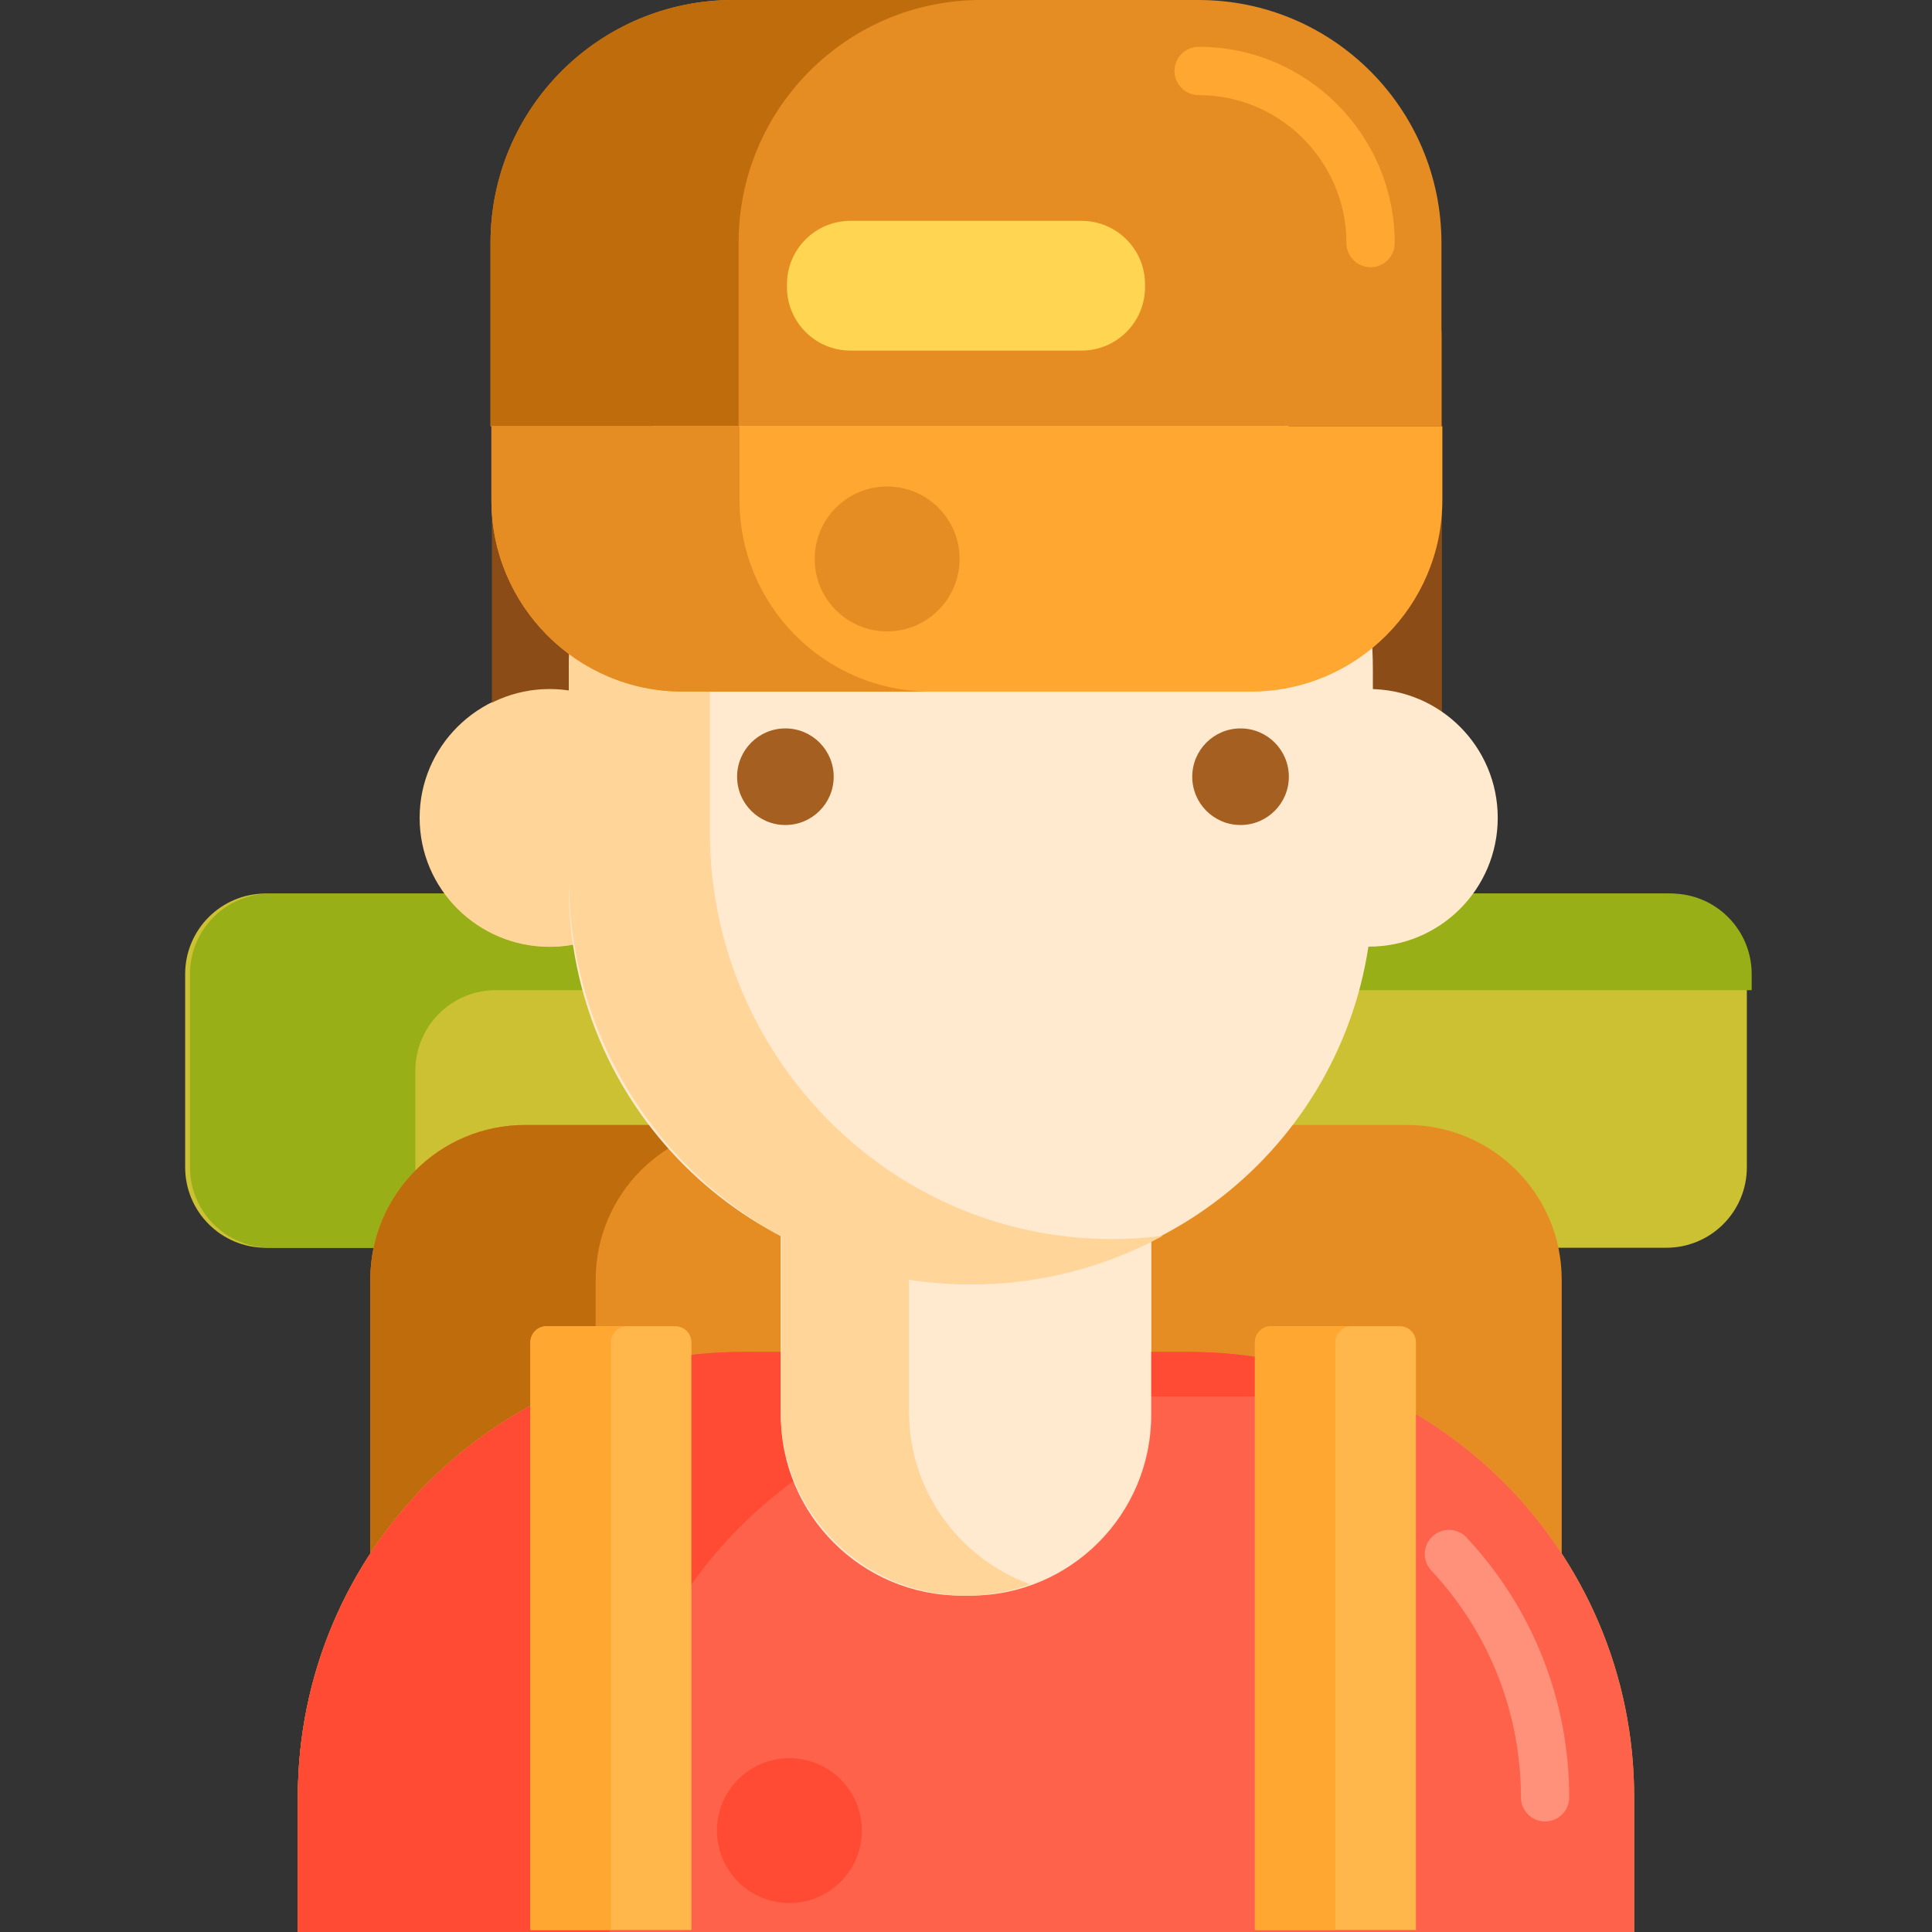<svg id="Capa_1" enable-background="new 0 0 480 480" height="512" viewBox="0 0 480 480" width="512" xmlns="http://www.w3.org/2000/svg"><rect x="0" y="0" width="480" height="480" fill="#333333" stroke="none"/><g><path d="m414 310h-348c-11.047 0-20-8.953-20-20v-48c0-11.047 8.953-20 20-20h348c11.047 0 20 8.953 20 20v48c0 11.047-8.953 20-20 20z" fill="#ccc033"/><path d="m103.2 266c0-11.043 8.953-20 20-20h312v-4c0-11.043-8.953-20-20-20h-348c-11.047 0-20 8.957-20 20v48c0 11.043 8.953 20 20 20h36z" fill="#99af17"/><path d="m388 479.5h-296v-161.574c0-21.223 17.203-38.426 38.426-38.426h219.148c21.223 0 38.426 17.203 38.426 38.426z" fill="#e58d23"/><path d="m186.426 279.5h-56c-21.223 0-38.426 17.203-38.426 38.426v161.574h56v-161.574c0-21.223 17.203-38.426 38.426-38.426z" fill="#bf6c0d"/><path d="m406 480h-332v-33.52c0-61.09 49.523-110.617 110.617-110.617h110.766c61.094 0 110.621 49.523 110.621 110.617v33.52z" fill="#ccc033"/><path d="m383.867 452.543c-3.313 0-6-2.688-6-6 0-34.086-20.492-64.223-52.207-76.777-3.082-1.219-4.59-4.707-3.371-7.789 1.219-3.078 4.707-4.59 7.789-3.371 36.32 14.379 59.793 48.895 59.793 87.934-.004 3.319-2.687 6.003-6.004 6.003z" fill="#eacf32"/><path d="m212.742 447.879c0-13.77-11.148-24.93-24.898-24.93-13.754 0-24.902 11.16-24.902 24.93 0 13.766 11.148 24.926 24.902 24.926 13.75 0 24.898-11.16 24.898-24.926z" fill="#99af17"/><path d="m151.465 457.625c0-61.129 49.5-110.68 110.559-110.68h81.672c-14.582-7.094-30.949-11.078-48.25-11.078h-110.891c-61.059 0-110.555 49.551-110.555 110.676v33.457h77.465z" fill="#99af17"/><path d="m144.863 230.141h38.066v-134.43c0-12.492-10.129-22.617-22.621-22.617h-15.445c-12.492 0-22.621 10.125-22.621 22.617v111.809c-.004 12.492 10.125 22.621 22.621 22.621z" fill="#8c4c17"/><path d="m335.586 61.551h-15.453c-12.492 0-22.617 10.047-22.617 22.438v19.535c24.477 18.059 40.332 46.969 40.332 79.555v35.41c11.43-1.125 20.355-10.688 20.355-22.324v-112.181c0-12.386-10.129-22.433-22.617-22.433z" fill="#8c4c17"/><path d="m168.871 203.188c0-17.699-14.465-32.051-32.309-32.051-17.84 0-32.305 14.352-32.305 32.051 0 17.703 14.465 32.051 32.305 32.051 17.844-.001 32.309-14.348 32.309-32.051z" fill="#ffd59a"/><path d="m241.098 396.434h-2.199c-24.805 0-44.914-20.109-44.914-44.914v-109.579h92.027v109.579c0 24.804-20.11 44.914-44.914 44.914z" fill="#ffeacf"/><path d="m225.844 350.789v-108.848h-31.859v108.848c0 25.207 20.602 45.645 46.012 45.645 5.602 0 10.965-.992 15.93-2.813-17.56-6.426-30.083-23.176-30.083-42.832z" fill="#ffd59a"/><path d="m196.117 192.973c0-6.813-5.566-12.34-12.438-12.34-6.867 0-12.438 5.527-12.438 12.34 0 6.816 5.57 12.34 12.438 12.34 6.872 0 12.438-5.524 12.438-12.34z" fill="#a56021"/><path d="m309.199 192.973c0-6.813-5.57-12.34-12.438-12.34-6.871 0-12.441 5.527-12.441 12.34 0 6.816 5.57 12.34 12.441 12.34 6.868 0 12.438-5.524 12.438-12.34z" fill="#a56021"/><path d="m406 480h-332v-33.52c0-61.09 49.523-110.617 110.617-110.617h110.766c61.094 0 110.621 49.523 110.621 110.617v33.52z" fill="#ff624b"/><path d="m383.867 452.543c-3.313 0-6-2.688-6-6 0-20.984-7.906-40.996-22.266-56.352-2.262-2.418-2.133-6.215.285-8.48 2.422-2.262 6.219-2.133 8.48.285 16.445 17.586 25.5 40.512 25.5 64.547.001 3.316-2.682 6-5.999 6z" fill="#ff9079"/><path d="m214.121 454.805c0 9.941-8.059 18-18 18s-18-8.059-18-18 8.059-18 18-18 18 8.058 18 18z" fill="#ff4b34"/><path d="m151.465 457.625c0-61.129 49.5-110.68 110.559-110.68h81.672c-14.582-7.094-30.949-11.078-48.25-11.078h-110.891c-61.059 0-110.555 49.551-110.555 110.676v33.457h77.465z" fill="#ff4b34"/><path d="m144.863 230.141h38.066v-134.43c0-12.492-10.129-22.617-22.621-22.617h-15.445c-12.492 0-22.621 10.125-22.621 22.617v111.809c-.004 12.492 10.125 22.621 22.621 22.621z" fill="#8c4c17"/><path d="m335.586 61.551h-15.453c-12.492 0-22.617 10.047-22.617 22.438v19.535c24.477 18.059 40.332 46.969 40.332 79.555v35.41c11.43-1.125 20.355-10.688 20.355-22.324v-112.181c0-12.386-10.129-22.433-22.617-22.433z" fill="#8c4c17"/><path d="m372.109 203.188c0 17.672-14.328 32-32 32-17.676 0-32-14.328-32-32s14.324-32 32-32c17.672 0 32 14.328 32 32z" fill="#ffeacf"/><path d="m168.563 203.188c0 17.672-14.324 32-32 32-17.672 0-32-14.328-32-32s14.328-32 32-32c17.675 0 32 14.328 32 32z" fill="#ffd59a"/><path d="m241.098 396.434h-2.199c-24.805 0-44.914-20.109-44.914-44.914v-109.579h92.027v109.579c0 24.804-20.11 44.914-44.914 44.914z" fill="#ffeacf"/><path d="m225.844 350.789v-108.848h-31.859v108.848c0 25.207 20.602 45.645 46.012 45.645 5.602 0 10.965-.992 15.93-2.813-17.56-6.426-30.083-23.176-30.083-42.832z" fill="#ffd59a"/><path d="m243.436 318.055h-4.473c-53.93 0-97.648-43.719-97.648-97.652v-54.09c0-53.93 43.719-97.652 97.648-97.652h4.473c53.93 0 97.652 43.723 97.652 97.652v54.09c.001 53.933-43.722 97.652-97.652 97.652z" fill="#ffeacf"/><path d="m146.706 136.059h.008c-3.496 10.172-5.402 21.074-5.402 32.43v49.617c0 54.922 43.879 100.461 98.828 101.027 17.668.184 34.293-4.219 48.75-12.086-4.359.551-8.805.82-13.324.789-55.105-.371-99.199-46.016-99.199-101.094v-49.551c0-3.781.215-7.512.625-11.18.633-5.684 5.508-9.949 11.23-9.949h147.473c-13.469-39.215-50.684-67.402-94.492-67.402-8.754.044-36.198 1.296-61.742 21.352-21.197 16.64-29.712 37.297-32.755 46.047z" fill="#ffd59a"/><path d="m207.129 192.973c0 6.629-5.371 12-12 12s-12-5.371-12-12c0-6.625 5.371-12 12-12s12 5.375 12 12z" fill="#a56021"/><path d="m320.211 192.973c0 6.629-5.375 12-12 12-6.629 0-12-5.371-12-12 0-6.625 5.371-12 12-12 6.625 0 12 5.375 12 12z" fill="#a56021"/><path d="m358.129 105.902h-236.258v-45.543c0-33.336 27.024-60.359 60.359-60.359h115.535c33.336 0 60.359 27.023 60.359 60.359v45.543z" fill="#e58d23"/><path d="m340.516 66.391c-3.313 0-6-2.684-6-6 0-20.27-16.469-36.762-36.715-36.762-3.313 0-6-2.684-6-6 0-3.312 2.688-6 6-6 26.863 0 48.715 21.879 48.715 48.762 0 3.316-2.688 6-6 6z" fill="#ffa730"/><path d="m268.711 87.102h-57.426c-8.707 0-15.766-7.063-15.766-15.77v-.695c0-8.707 7.059-15.77 15.766-15.77h57.426c8.711 0 15.77 7.063 15.77 15.77v.695c-.001 8.707-7.059 15.77-15.77 15.77z" fill="#ffd551"/><path d="m243.734 0h-61.637c-33.262 0-60.227 26.992-60.227 60.293v45.609h61.641v-45.609c.001-33.301 26.966-60.293 60.223-60.293z" fill="#bf6c0d"/><path d="m122.094 105.902h236.254v18.305c0 26.301-21.32 47.625-47.625 47.625h-141.004c-26.305 0-47.625-21.32-47.625-47.625z" fill="#ffa730"/><path d="m183.73 124.258v-18.359h-61.637v18.359c0 26.273 21.273 47.57 47.516 47.57h61.641c-26.242 0-47.52-21.297-47.52-47.57z" fill="#e58d23"/><path d="m238.406 138.867c0 9.941-8.059 18-18 18-9.938 0-18-8.059-18-18s8.063-18 18-18c9.942 0 18 8.059 18 18z" fill="#e58d23"/><path d="m171.781 479.5h-40v-146c0-2.211 1.789-4 4-4h32c2.211 0 4 1.789 4 4z" fill="#ffb74b"/><path d="m351.781 479.5h-40v-146c0-2.211 1.789-4 4-4h32c2.211 0 4 1.789 4 4z" fill="#ffb74b"/><g fill="#ffa730"><path d="m155.781 329.5h-20c-2.211 0-4 1.793-4 4v146h20v-146c0-2.207 1.789-4 4-4z"/><path d="m335.781 329.5h-20c-2.211 0-4 1.793-4 4v146h20v-146c0-2.207 1.789-4 4-4z"/></g></g></svg>